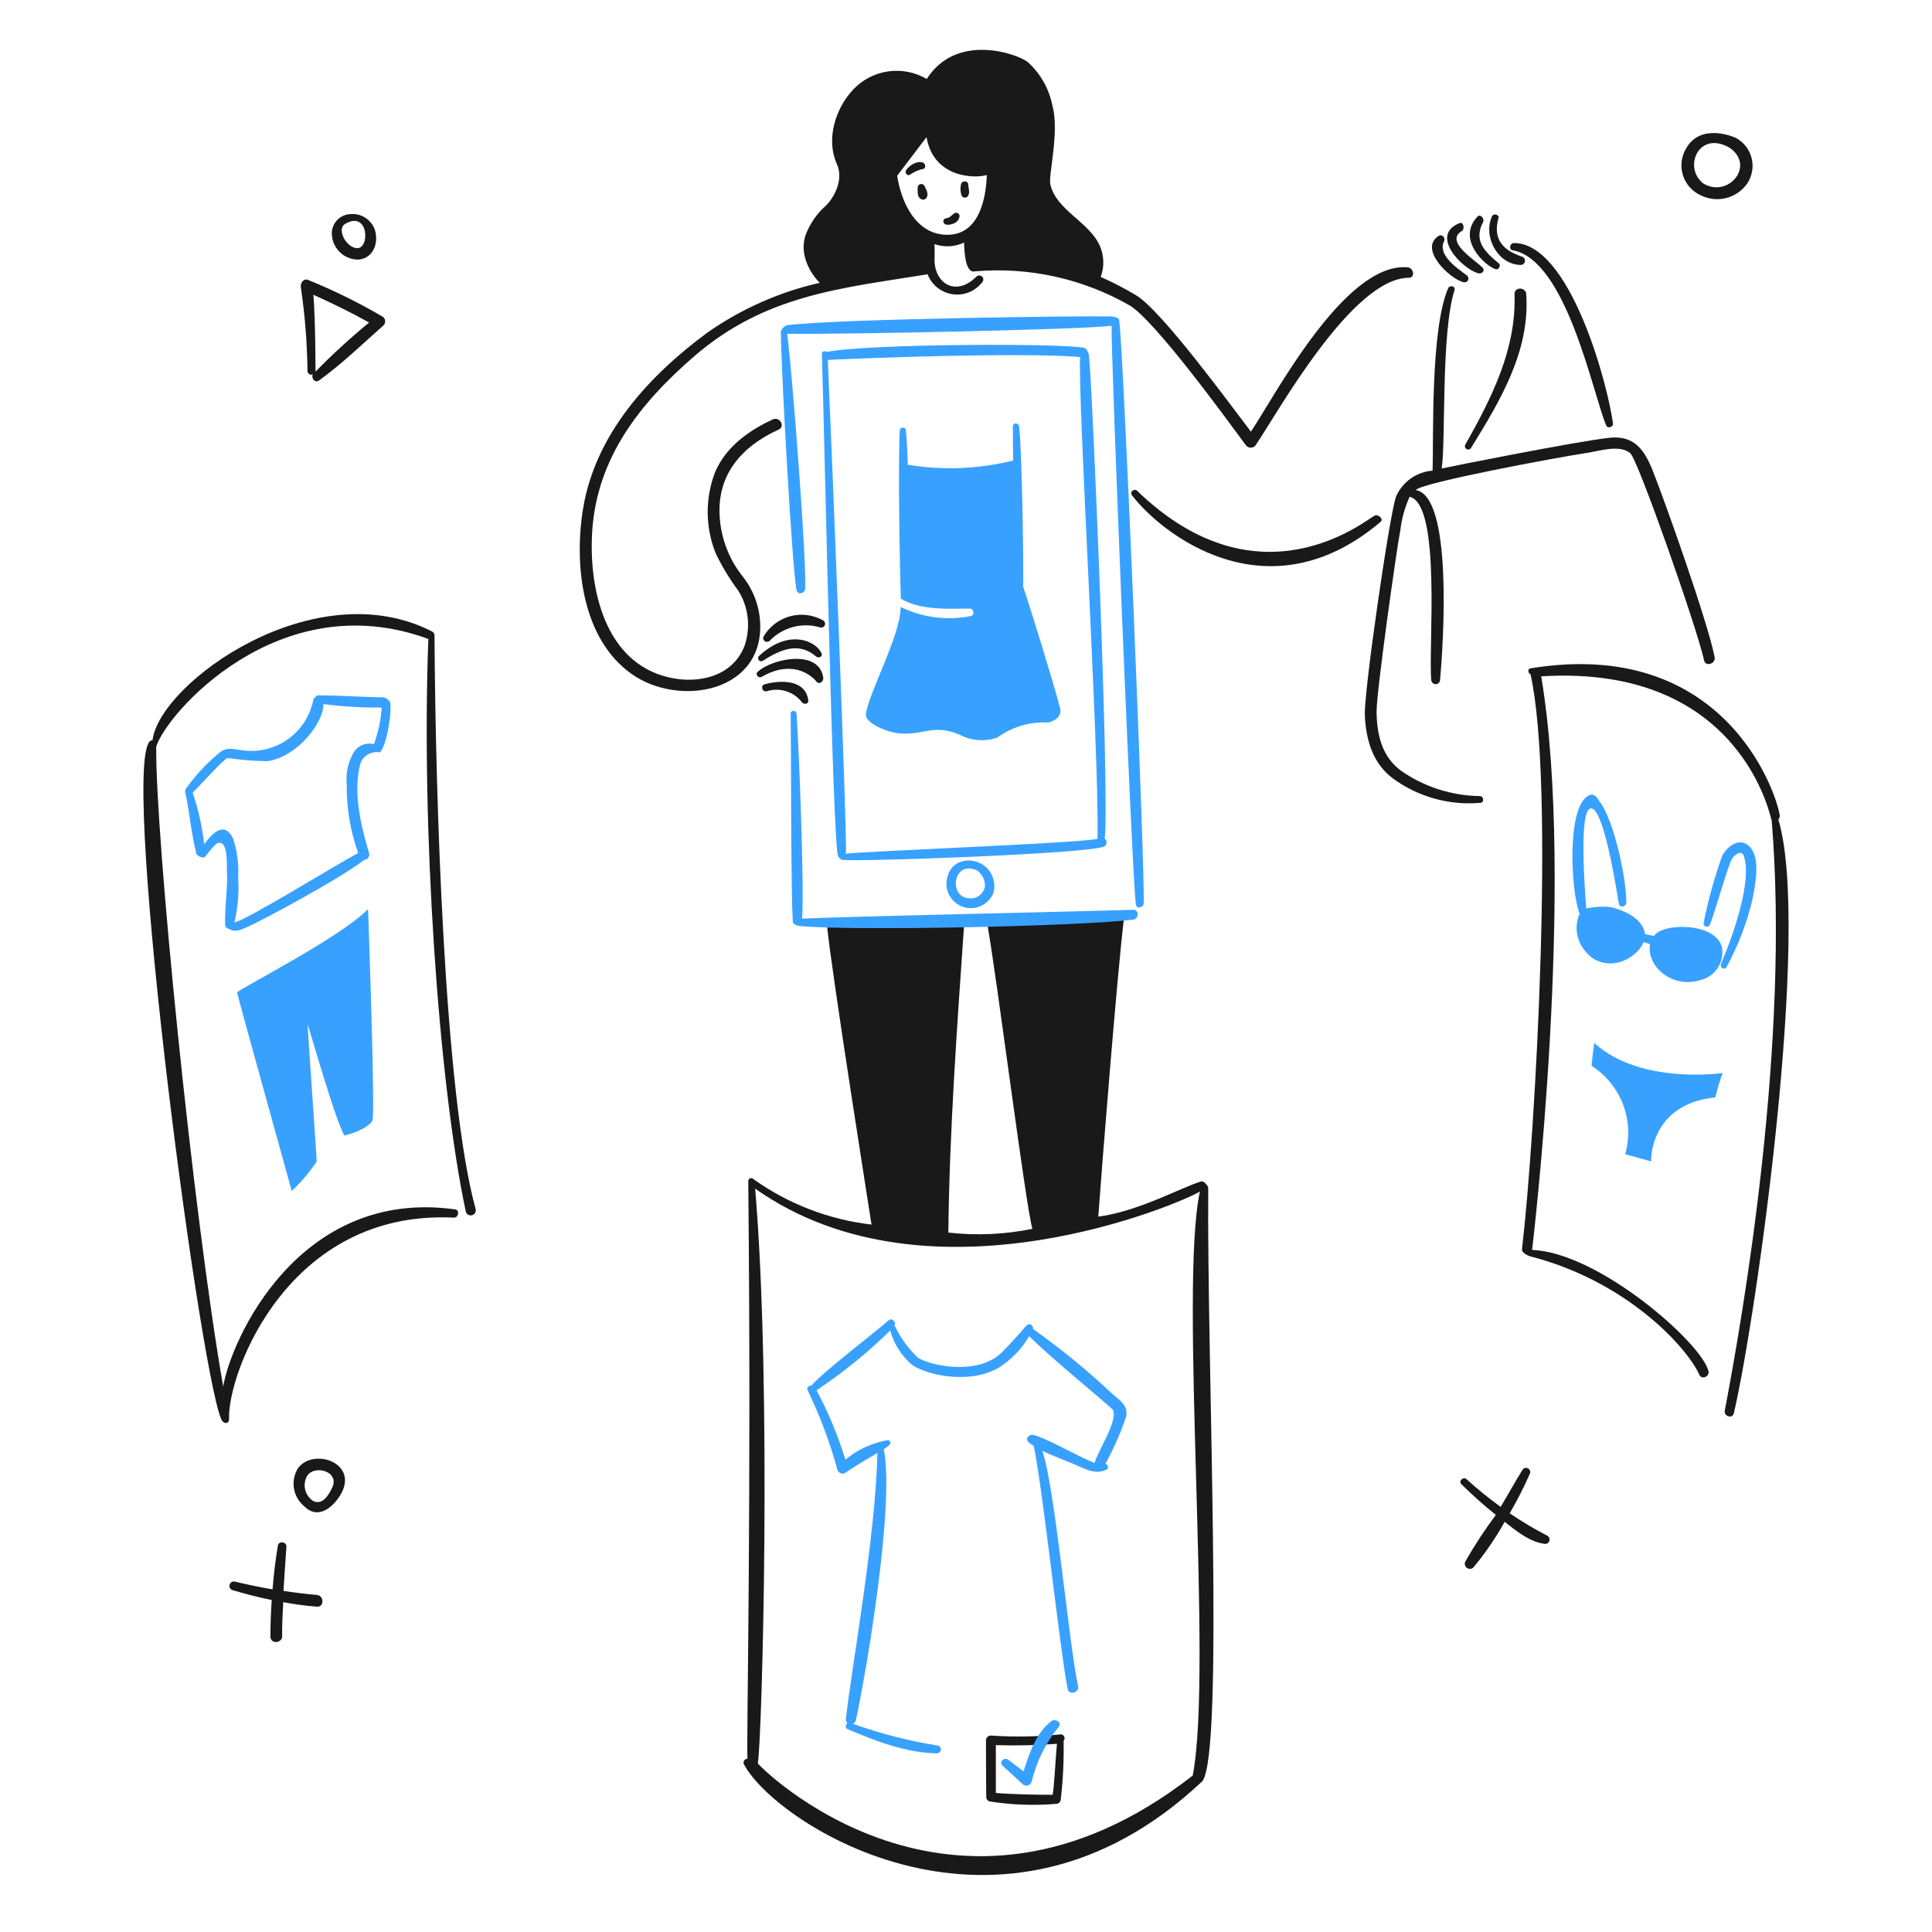 <svg width="154" height="154" viewBox="0 0 154 154" fill="none" xmlns="http://www.w3.org/2000/svg">
<path d="M60.707 53.954C63.018 52.623 64.528 53.662 65.088 54.337C65.318 54.617 65.66 54.295 65.624 54.019C65.286 51.703 61.548 52.495 60.392 53.551C60.177 53.743 60.452 54.101 60.707 53.954Z" fill="#191919"/>
<path d="M60.792 52.678C62.214 51.779 63.638 51.125 65.067 52.338C65.24 52.484 65.581 52.358 65.492 52.103C65.186 51.227 63.003 49.959 60.494 52.295C60.453 52.337 60.429 52.393 60.426 52.452C60.423 52.511 60.441 52.569 60.477 52.615C60.514 52.662 60.565 52.694 60.623 52.705C60.681 52.717 60.741 52.707 60.792 52.678Z" fill="#191919"/>
<path d="M61.345 51.083C61.857 50.547 62.507 50.164 63.224 49.976C63.94 49.788 64.695 49.803 65.403 50.019C65.473 50.033 65.544 50.023 65.607 49.99C65.669 49.957 65.718 49.903 65.746 49.838C65.773 49.773 65.777 49.7 65.758 49.633C65.738 49.565 65.695 49.506 65.637 49.466C64.837 49.008 63.889 48.883 62.998 49.118C62.107 49.353 61.344 49.929 60.873 50.721C60.84 50.784 60.829 50.857 60.844 50.927C60.859 50.997 60.898 51.059 60.955 51.103C61.012 51.147 61.083 51.168 61.154 51.165C61.225 51.161 61.293 51.132 61.345 51.083Z" fill="#191919"/>
<path d="M61.111 55.102C61.612 54.94 62.151 54.937 62.653 55.093C63.156 55.249 63.598 55.557 63.919 55.974C64.063 56.169 64.47 56.144 64.428 55.826C64.213 54.126 62.166 54.202 60.941 54.549C60.598 54.647 60.748 55.18 61.111 55.102Z" fill="#191919"/>
<path d="M116.915 21.947C116.198 21.411 114.554 20.331 115.107 19.225C115.235 18.97 114.958 18.629 114.682 18.8C113.041 19.816 115.557 22.251 116.681 22.5C116.75 22.514 116.822 22.504 116.885 22.471C116.947 22.438 116.997 22.385 117.024 22.32C117.052 22.255 117.056 22.182 117.036 22.114C117.016 22.046 116.974 21.987 116.915 21.947Z" fill="#191919"/>
<path d="M118.169 21.331C117.624 20.75 115.129 19.268 116.511 18.421C116.787 18.25 116.659 17.655 116.341 17.783C113.915 18.757 116.559 21.441 117.829 21.781C118.129 21.857 118.407 21.583 118.169 21.331Z" fill="#191919"/>
<path d="M119.467 20.99C118.371 20.09 117.433 19.197 118.212 17.715C118.359 17.437 118.003 17.016 117.766 17.269C116.087 19.055 118.326 21.16 119.212 21.458C119.448 21.538 119.677 21.163 119.467 20.99Z" fill="#191919"/>
<path d="M118.935 17.226C118.182 18.848 119.382 21.107 121.232 21.118C121.312 21.115 121.388 21.084 121.447 21.03C121.506 20.977 121.544 20.904 121.554 20.824C121.564 20.745 121.546 20.665 121.503 20.598C121.459 20.531 121.394 20.482 121.317 20.459C120.696 20.214 118.799 19.658 119.446 17.375C119.525 17.096 119.044 16.993 118.935 17.226Z" fill="#191919"/>
<path d="M120.573 19.948C124.896 20.719 126.968 31.458 128.037 33.921C128.147 34.174 128.591 34.048 128.573 33.768C128.147 30.556 125.127 19.349 120.662 19.372C120.339 19.395 120.253 19.891 120.573 19.948Z" fill="#191919"/>
<path d="M90.225 39.471C92.481 42.452 100.961 49.292 110.046 41.598C110.322 41.364 109.851 40.953 109.556 41.108C108.782 41.517 100.348 48.489 90.65 39.131C90.438 38.897 90.017 39.194 90.225 39.471Z" fill="#191919"/>
<path d="M136.672 52.38C136.17 49.7 132.674 39.854 131.738 37.514C131.057 35.814 130.249 34.681 128.25 34.898C125.654 35.186 115.447 37.217 114.916 37.344C115.256 35.218 114.85 26.548 115.937 23.138C116.045 22.799 115.554 22.692 115.427 22.989C114.006 26.288 114.278 35.088 114.193 37.514C113.566 37.562 112.964 37.779 112.451 38.142C111.938 38.506 111.533 39.002 111.28 39.577C110.777 40.912 108.708 55.166 108.791 57.016C108.878 58.931 109.391 60.797 110.982 62.014C113.006 63.514 115.511 64.218 118.021 63.992C118.339 63.948 118.254 63.456 117.957 63.456C115.721 63.426 113.544 62.73 111.705 61.457C110.149 60.335 109.75 58.565 109.727 56.736C109.708 55.183 111.388 43.336 111.62 42.275C111.726 41.348 111.977 40.444 112.364 39.595C114.916 40.212 113.842 51.716 114.087 54.184C114.087 54.277 114.124 54.366 114.189 54.432C114.255 54.498 114.344 54.535 114.437 54.535C114.53 54.535 114.62 54.498 114.685 54.432C114.751 54.366 114.788 54.277 114.788 54.184C115.079 50.974 115.788 39.553 112.853 39.063C113.215 38.489 124.167 36.448 126.464 36.107C127.464 35.958 129.103 35.402 129.952 36.128C130.57 36.658 135.268 50.058 135.822 52.591C135.907 53.188 136.776 52.933 136.672 52.38Z" fill="#191919"/>
<path d="M112.215 21.309C107.197 20.858 101.624 31.56 99.71 34.409C98.2 32.432 92.607 24.756 90.565 23.542C89.654 22.994 88.71 22.504 87.737 22.075C88.036 21.276 88.013 20.391 87.673 19.608C86.803 17.651 84.173 16.761 83.718 14.674C83.564 13.973 84.465 10.42 83.888 8.422C83.625 7.075 82.93 5.851 81.91 4.934C81.01 4.262 76.234 2.593 73.871 6.295C72.95 5.755 71.874 5.541 70.816 5.688C69.758 5.834 68.781 6.333 68.041 7.103C66.573 8.635 65.826 11.124 66.701 13.058C67.337 14.463 66.298 15.952 65.85 16.375C65.118 17.015 64.556 17.826 64.213 18.736C63.536 20.817 65.301 22.502 65.344 22.543C62.112 23.275 59.056 24.633 56.347 26.541C51.685 29.98 47.444 34.641 46.479 40.534C45.747 44.999 46.365 50.923 50.372 53.741C54.047 56.324 60.685 55.273 60.601 49.828C60.57 48.438 60.093 47.096 59.239 45.999C58.136 44.636 57.483 42.964 57.368 41.214C57.134 37.833 59.117 35.589 62.068 34.239C62.622 33.985 62.135 33.182 61.6 33.431C59.676 34.326 57.879 35.6 57.006 37.62C56.197 39.709 56.212 42.028 57.049 44.106C57.547 45.147 58.145 46.137 58.835 47.063C59.247 47.714 59.507 48.45 59.595 49.216C59.683 49.982 59.598 50.758 59.345 51.486C58.413 53.912 55.708 54.529 53.391 54.013C48.221 52.87 46.924 46.953 47.202 42.401C47.562 36.489 51.026 32.124 55.347 28.389C61.085 23.429 67.259 22.961 73.937 21.862C74.101 22.286 74.376 22.658 74.733 22.939C75.091 23.22 75.517 23.399 75.968 23.458C76.418 23.517 76.876 23.453 77.294 23.273C77.711 23.093 78.072 22.804 78.339 22.437C78.378 22.369 78.39 22.289 78.374 22.213C78.358 22.136 78.314 22.068 78.252 22.022C78.19 21.975 78.112 21.952 78.035 21.958C77.957 21.964 77.884 21.998 77.829 22.054C76.23 23.653 74.537 22.637 74.49 20.777C74.49 20.777 74.511 19.842 74.49 19.459C75.262 19.729 76.109 19.683 76.847 19.332C76.868 19.944 76.91 21.819 77.719 21.629C82.012 21.258 86.316 22.208 90.054 24.351C92.093 25.587 97.788 33.428 99.283 35.454C99.327 35.524 99.388 35.582 99.461 35.623C99.533 35.663 99.615 35.684 99.698 35.684C99.781 35.684 99.863 35.663 99.935 35.623C100.008 35.582 100.069 35.524 100.113 35.454C101.913 32.769 107.79 22.163 112.299 22.141C112.832 22.136 112.682 21.353 112.215 21.309ZM75.384 18.715C72.96 18.623 71.832 16.078 71.514 14.014C71.577 13.909 73.151 11.87 73.853 10.931C74.406 14.164 77.659 14.249 78.659 13.951C78.593 15.972 77.976 18.813 75.381 18.715H75.384Z" fill="#191919"/>
<path d="M89.205 25.499C89.166 25.286 88.651 25.225 88.546 25.222C86.438 25.169 66.959 25.403 62.707 25.924C62.597 25.971 62.499 26.041 62.418 26.129C62.337 26.217 62.276 26.321 62.239 26.434C62.281 29.923 63.148 45.384 63.493 47.042C63.577 47.446 64.136 47.319 64.174 46.957C64.344 45.322 63.178 29.965 62.749 26.605C67.087 26.669 86.568 26.264 88.609 25.966C88.524 27.796 90.246 70.29 90.544 72.115C90.604 72.478 91.138 72.35 91.161 72.03C91.302 70.053 89.535 27.322 89.205 25.499Z" fill="#38A1FF"/>
<path d="M76.529 68.713C76.292 68.803 76.079 68.948 75.909 69.137C75.739 69.325 75.616 69.552 75.551 69.797C75.384 70.272 75.407 70.793 75.617 71.251C75.826 71.709 76.204 72.068 76.672 72.252C77.14 72.437 77.662 72.433 78.127 72.24C78.592 72.049 78.965 71.684 79.166 71.222C79.278 70.861 79.286 70.476 79.19 70.11C79.094 69.744 78.899 69.412 78.625 69.151C78.351 68.891 78.01 68.711 77.639 68.634C77.269 68.556 76.885 68.584 76.529 68.713ZM78.507 70.67C78.454 70.959 78.292 71.217 78.055 71.391C77.818 71.565 77.523 71.642 77.231 71.605C75.551 71.481 75.998 68.5 77.891 69.393C78.093 69.536 78.256 69.728 78.364 69.952C78.472 70.175 78.521 70.422 78.507 70.67Z" fill="#38A1FF"/>
<path d="M88.056 66.841C88.46 63.864 87.12 31.581 86.801 28.306C86.801 28.2 86.63 27.779 86.44 27.732C84.877 27.345 69.193 27.392 65.896 28.051C65.768 27.944 65.492 27.987 65.513 28.221C65.725 34.941 66.364 66.65 66.789 68.203C66.811 68.309 67.044 68.543 67.13 68.543C68.916 68.692 86.44 68.053 87.95 67.5C88.015 67.479 88.073 67.439 88.118 67.387C88.162 67.335 88.192 67.271 88.203 67.203C88.213 67.135 88.206 67.065 88.18 67.002C88.154 66.938 88.111 66.882 88.056 66.841ZM67.428 68.053C67.535 66.48 66.28 35.196 65.983 28.689C69.364 28.519 81.593 28.076 86.101 28.459C85.888 31.628 87.653 60.466 87.479 66.866C85.823 67.224 68.98 67.841 67.428 68.053Z" fill="#38A1FF"/>
<path d="M84.504 56.463C84.078 54.762 82.079 48.276 81.548 46.744C81.611 46.681 81.494 36.065 81.228 33.984C81.191 33.686 80.74 33.665 80.74 33.984C80.74 34.899 80.74 35.792 80.76 36.706C78.013 37.392 75.154 37.508 72.361 37.046C72.336 36.138 72.287 35.23 72.211 34.324C72.211 34.26 72.186 34.197 72.14 34.151C72.094 34.106 72.032 34.08 71.967 34.08C71.902 34.08 71.84 34.106 71.794 34.151C71.749 34.197 71.723 34.26 71.723 34.324C71.57 36.578 71.723 45.532 71.808 47.724C73.381 48.66 75.551 48.521 77.294 48.511C77.635 48.511 77.72 49.047 77.379 49.106C75.487 49.482 73.524 49.228 71.789 48.383C71.811 50.616 69.16 55.381 69.024 56.954C68.965 57.656 70.769 58.4 71.768 58.464C73.777 58.593 74.425 57.67 76.553 58.591C77.006 58.824 77.503 58.961 78.011 58.994C78.52 59.027 79.03 58.955 79.509 58.783C80.672 57.936 82.092 57.516 83.529 57.592C83.603 57.592 84.721 57.327 84.504 56.463Z" fill="#38A1FF"/>
<path d="M141.754 65.331C141.797 65.282 141.828 65.224 141.846 65.162C141.865 65.1 141.87 65.034 141.861 64.97C141.534 62.951 137.323 50.774 121.998 53.273C121.743 53.315 121.785 53.656 121.998 53.741C123.955 62.461 122.39 90.484 121.318 99.571C121.28 99.891 121.892 100.124 121.977 100.145C129.557 102.083 134.409 107.285 135.46 109.588C135.653 110.012 136.287 109.716 136.183 109.29C135.636 107.039 127.421 99.826 122.125 99.634C122.125 99.614 125.635 70.478 122.849 53.911C138.905 52.916 141.181 65.397 141.226 65.438C142.673 83.132 138.988 104.555 137.483 112.437C137.395 112.904 138.096 113.117 138.206 112.65C140.01 104.899 144.371 74.051 141.754 65.331Z" fill="#191919"/>
<path d="M127.078 83.132C127.056 83.28 126.843 84.939 126.865 84.961C128.01 85.689 128.889 86.768 129.372 88.036C129.855 89.304 129.916 90.695 129.545 92L131.608 92.574C131.608 92.574 131.438 88.023 136.733 87.47C136.887 86.814 137.078 86.168 137.308 85.534C137.308 85.534 130.739 86.492 127.078 83.132Z" fill="#38A1FF"/>
<path d="M37.909 96.359C35.401 87.211 34.708 63.333 34.634 50.593C34.61 50.502 34.558 50.42 34.486 50.36C25.081 45.492 12.709 54.443 12.155 59.013C9.277 58.653 15.781 108.606 17.621 113.093C17.813 113.561 18.275 113.519 18.259 113.093C18.126 109.48 22.966 96.39 36.187 97.058C36.527 97.075 36.677 96.455 36.272 96.399C23.84 94.676 18.408 106.777 17.791 110.521C15.367 96.676 12.368 66.477 12.453 59.524C13.177 56.993 22.194 46.53 34.145 50.933C33.571 65.968 34.936 86.232 37.123 96.549C37.133 96.603 37.154 96.655 37.184 96.701C37.215 96.746 37.255 96.785 37.301 96.815C37.347 96.845 37.399 96.865 37.453 96.874C37.507 96.884 37.563 96.882 37.616 96.869C37.669 96.856 37.72 96.832 37.764 96.799C37.808 96.766 37.845 96.725 37.872 96.677C37.9 96.629 37.917 96.577 37.923 96.522C37.93 96.468 37.925 96.412 37.909 96.359Z" fill="#191919"/>
<path d="M31.082 55.953C30.975 55.78 30.809 55.651 30.614 55.591C28.869 55.559 27.105 55.432 25.362 55.421C25.213 55.421 25 55.698 24.979 55.761C24.734 57.04 24.004 58.175 22.942 58.928C21.88 59.681 20.567 59.994 19.28 59.802C18.428 59.676 17.983 59.526 17.344 60.121C16.379 60.938 15.521 61.874 14.792 62.907C14.748 63.031 14.748 63.166 14.792 63.29C15.133 64.863 15.251 66.529 15.664 68.075C15.704 68.228 16.2 68.439 16.323 68.309C16.541 68.079 17.089 67.291 17.365 67.203C18.198 66.936 18.065 68.947 18.088 69.372C18.165 70.819 17.907 72.263 17.94 73.71C17.941 73.791 17.973 73.868 18.027 73.927C18.082 73.986 18.157 74.022 18.238 74.03C18.705 74.349 19.217 74.118 19.747 73.88C20.877 73.376 27.212 69.989 29.02 68.543C29.083 68.54 29.146 68.524 29.203 68.495C29.259 68.465 29.309 68.424 29.348 68.373C29.386 68.322 29.413 68.263 29.427 68.201C29.44 68.138 29.439 68.073 29.424 68.011C29.006 66.584 28.083 63.545 28.68 61.035C28.754 60.685 28.962 60.377 29.26 60.178C29.558 59.98 29.922 59.906 30.275 59.972C30.795 59.562 31.295 56.612 31.082 55.953ZM28.275 59.845C27.765 60.64 27.54 61.585 27.637 62.525C27.612 64.387 27.922 66.238 28.552 67.99C26.935 68.841 19.471 73.456 18.684 73.52C18.965 72.358 19.065 71.16 18.982 69.968C19.049 68.91 18.912 67.848 18.578 66.842C17.911 65.421 16.919 66.395 16.28 67.289C16.113 65.893 15.806 64.518 15.361 63.184C15.771 62.794 17.903 60.42 18.148 60.42C19.19 60.574 20.242 60.659 21.295 60.675C23.734 60.343 25.82 57.547 25.782 56.123C27.319 56.322 28.869 56.414 30.419 56.4C30.361 57.396 30.154 58.378 29.806 59.313C29.527 59.244 29.233 59.258 28.962 59.352C28.69 59.446 28.452 59.617 28.275 59.845Z" fill="#38A1FF"/>
<path d="M29.339 72.456C27.191 74.71 18.982 78.858 18.897 79.112C18.876 79.176 23.256 94.934 23.256 94.934C24 94.229 24.664 93.445 25.238 92.595C25.262 92.447 24.728 85.109 24.515 81.622C25.004 83.153 26.727 89.257 27.45 90.512C28.109 90.359 29.338 89.934 29.683 89.32C29.931 88.871 29.339 72.456 29.339 72.456Z" fill="#38A1FF"/>
<path d="M88.631 111.076C86.655 109.216 84.552 107.496 82.336 105.929C82.351 105.865 82.344 105.798 82.317 105.737C82.29 105.677 82.244 105.627 82.186 105.596C82.128 105.564 82.061 105.553 81.996 105.563C81.931 105.574 81.871 105.605 81.825 105.653C81.804 105.674 80.482 107.202 79.805 107.844C77.839 109.705 74.043 108.82 73.148 108.205C72.378 107.469 71.751 106.596 71.298 105.632C71.468 105.356 71.068 105.038 70.852 105.228C69.712 106.237 65.556 109.396 64.685 110.439C64.514 110.417 64.257 110.609 64.365 110.8C65.355 112.84 66.153 114.967 66.748 117.155C66.766 117.216 66.798 117.272 66.841 117.319C66.884 117.366 66.937 117.403 66.996 117.428C67.055 117.452 67.118 117.463 67.182 117.46C67.245 117.457 67.308 117.44 67.364 117.41C67.976 116.964 69.725 115.943 69.937 115.815C69.809 122.493 67.768 133.595 67.427 137.04C67.419 137.096 67.426 137.154 67.449 137.207C67.471 137.259 67.508 137.305 67.555 137.337C67.407 137.444 67.345 137.736 67.555 137.827C69.793 138.79 72.254 139.72 74.701 139.762C74.774 139.757 74.844 139.728 74.898 139.678C74.952 139.628 74.987 139.561 74.997 139.488C75.007 139.416 74.992 139.342 74.953 139.279C74.915 139.216 74.856 139.169 74.786 139.145C72.468 138.777 70.189 138.194 67.98 137.402C68.036 137.379 68.086 137.345 68.126 137.3C68.167 137.256 68.197 137.203 68.215 137.146C69.002 133.595 71.341 119.963 70.447 115.518C70.612 115.409 70.769 115.289 70.915 115.156C70.944 115.126 70.964 115.089 70.972 115.048C70.98 115.007 70.975 114.965 70.96 114.927C70.944 114.888 70.917 114.855 70.883 114.832C70.849 114.808 70.808 114.795 70.767 114.795C69.523 115.007 68.357 115.543 67.385 116.348C66.797 114.435 66.028 112.584 65.088 110.818C67.194 109.422 69.159 107.827 70.958 106.054C71.25 107.112 71.849 108.06 72.68 108.776C73.599 109.475 77.064 110.461 79.592 109.031C80.601 108.399 81.441 107.53 82.038 106.501C83.505 108.032 88.632 112.2 88.716 112.392C89.105 113.282 87.567 115.539 87.248 116.603C86.44 116.369 83.23 114.51 82.314 114.371C82.017 114.325 81.691 114.696 81.974 114.945C82.099 115.054 82.251 115.157 82.399 115.263C83.102 118.517 84.478 131.466 85.1 134.616C85.21 135.169 86.049 134.937 85.929 134.382C85.199 130.99 84.058 118.302 83.08 115.646C83.909 116.051 84.823 116.372 85.611 116.71C86.46 117.074 87.287 117.574 88.184 117.156C88.414 117.047 88.311 116.752 88.12 116.667C88.737 115.551 89.257 114.384 89.673 113.179C90.098 112.161 89.372 111.717 88.631 111.076Z" fill="#38A1FF"/>
<path d="M84.462 138.255C82.638 138.44 80.803 138.469 78.975 138.34C78.873 138.34 78.776 138.381 78.704 138.453C78.632 138.524 78.592 138.622 78.592 138.723C78.592 140.233 78.602 141.722 78.612 143.232C78.612 143.314 78.639 143.394 78.689 143.46C78.739 143.525 78.809 143.572 78.889 143.593C80.64 143.871 82.418 143.935 84.185 143.785C84.266 143.782 84.345 143.754 84.41 143.705C84.475 143.655 84.522 143.586 84.546 143.508C84.732 141.934 84.81 140.35 84.78 138.765C84.825 138.715 84.852 138.651 84.857 138.584C84.863 138.516 84.846 138.449 84.811 138.392C84.775 138.335 84.722 138.291 84.659 138.266C84.596 138.241 84.527 138.238 84.462 138.255ZM79.379 142.913V139.105C81.003 139.155 82.629 139.12 84.249 139C84.164 139.829 84.019 142.573 83.909 143.058C83.313 143.083 80.272 143.019 79.379 142.913Z" fill="#191919"/>
<path d="M83.803 137.192C82.619 138.088 82.038 139.744 81.591 141.19C81.187 140.892 80.782 140.595 80.379 140.275C80.059 140.021 79.585 140.453 79.912 140.743C80.453 141.224 80.974 141.722 81.507 142.21C81.56 142.264 81.627 142.302 81.7 142.321C81.773 142.341 81.85 142.341 81.923 142.322C81.996 142.302 82.063 142.264 82.116 142.211C82.17 142.158 82.209 142.092 82.229 142.019C82.617 140.426 83.35 138.937 84.377 137.66C84.691 137.314 84.121 136.953 83.803 137.192Z" fill="#38A1FF"/>
<path d="M123.337 122.411C122.302 121.877 121.301 121.281 120.338 120.625C120.928 119.614 121.461 118.57 121.933 117.498C121.975 117.423 121.986 117.333 121.963 117.25C121.94 117.166 121.886 117.094 121.811 117.05C121.736 117.006 121.647 116.993 121.563 117.013C121.479 117.033 121.406 117.085 121.359 117.159C120.75 118.129 120.21 119.136 119.616 120.115C118.669 119.427 117.76 118.689 116.893 117.903C116.638 117.673 116.233 118.056 116.489 118.307C117.361 119.169 118.276 119.986 119.233 120.753C118.351 121.936 117.541 123.172 116.808 124.453C116.762 124.538 116.747 124.637 116.767 124.732C116.787 124.827 116.84 124.912 116.917 124.971C116.994 125.03 117.09 125.06 117.187 125.055C117.284 125.049 117.376 125.009 117.446 124.942C118.387 123.809 119.22 122.592 119.935 121.306C120.891 122.05 121.933 122.924 123.167 123.067C123.244 123.067 123.32 123.041 123.381 122.993C123.442 122.946 123.486 122.88 123.505 122.805C123.524 122.73 123.518 122.65 123.488 122.579C123.458 122.508 123.404 122.449 123.337 122.411Z" fill="#191919"/>
<path d="M25.255 127.133C24.366 127.052 23.48 126.945 22.597 126.813C22.661 125.644 22.756 124.453 22.831 123.283C22.855 122.901 22.218 122.794 22.15 123.198C21.958 124.354 21.816 125.518 21.725 126.686C20.718 126.517 19.718 126.311 18.727 126.069C18.637 126.047 18.543 126.061 18.464 126.107C18.385 126.153 18.327 126.229 18.302 126.317C18.277 126.405 18.287 126.5 18.331 126.581C18.375 126.661 18.448 126.722 18.535 126.75C19.554 127.052 20.598 127.324 21.661 127.537C21.594 128.5 21.558 129.464 21.554 130.429C21.554 131.088 22.501 130.982 22.49 130.429C22.473 129.515 22.533 128.621 22.576 127.707C23.468 127.88 24.37 128.001 25.277 128.068C25.85 128.11 25.85 127.182 25.255 127.133Z" fill="#191919"/>
<path d="M23.767 117.01C23.461 117.487 23.34 118.059 23.427 118.619C23.513 119.178 23.8 119.688 24.235 120.051C25.418 121.25 26.633 120.005 27.148 119.136C28.631 116.634 25.03 115.365 23.767 117.01ZM26.468 118.605C26.195 119.159 25.745 119.966 25 119.668C24.694 119.479 24.465 119.186 24.355 118.843C24.246 118.499 24.264 118.128 24.405 117.796C24.841 116.675 27.157 117.203 26.468 118.605Z" fill="#191919"/>
<path d="M30.466 25.222C28.568 24.112 26.592 23.139 24.554 22.312C24.191 22.166 23.935 22.568 23.98 22.887C24.305 25.099 24.482 27.329 24.511 29.565C24.511 29.615 24.523 29.665 24.547 29.709C24.571 29.754 24.605 29.792 24.648 29.819C24.69 29.847 24.739 29.863 24.789 29.867C24.84 29.871 24.89 29.862 24.936 29.841C24.787 30.139 25.105 30.562 25.425 30.33C27.244 29.019 28.871 27.438 30.551 25.95C30.606 25.902 30.648 25.843 30.674 25.775C30.7 25.708 30.71 25.635 30.701 25.563C30.693 25.492 30.667 25.423 30.626 25.364C30.585 25.304 30.53 25.256 30.466 25.222ZM25.149 29.623C25.149 29.602 25.149 25.519 24.979 23.497C26.489 24.177 27.977 24.901 29.424 25.709C27.929 26.935 26.502 28.242 25.149 29.623Z" fill="#191919"/>
<path d="M29.892 18.353C29.757 17.945 29.488 17.596 29.128 17.362C28.769 17.128 28.34 17.024 27.913 17.067C27.696 17.078 27.483 17.135 27.289 17.235C27.096 17.334 26.925 17.473 26.789 17.642C26.652 17.812 26.553 18.008 26.498 18.219C26.442 18.429 26.432 18.649 26.467 18.864C26.535 19.377 26.789 19.847 27.181 20.184C27.574 20.522 28.077 20.703 28.594 20.692C29.785 20.568 30.182 19.355 29.892 18.353ZM28.403 19.778C27.532 19.668 26.859 18.251 27.484 17.864C29.398 16.689 29.531 19.921 28.403 19.778Z" fill="#191919"/>
<path d="M138.373 10.995C138.246 10.932 135.609 9.762 134.418 11.803C134.222 12.12 134.096 12.475 134.048 12.844C134 13.214 134.031 13.589 134.14 13.945C134.249 14.302 134.432 14.631 134.678 14.91C134.924 15.19 135.227 15.414 135.567 15.567C136.193 15.88 136.911 15.958 137.591 15.787C138.27 15.615 138.865 15.205 139.267 14.632C139.464 14.339 139.597 14.008 139.658 13.661C139.72 13.314 139.708 12.958 139.624 12.616C139.539 12.274 139.385 11.953 139.169 11.674C138.954 11.395 138.683 11.164 138.373 10.995ZM135.779 14.632C135.577 14.478 135.408 14.285 135.282 14.065C135.156 13.844 135.076 13.601 135.046 13.349C135.017 13.097 135.038 12.842 135.109 12.598C135.18 12.354 135.299 12.128 135.459 11.931C136.429 10.859 137.819 11.741 137.905 11.803C139.913 13.236 137.757 15.8 135.779 14.632Z" fill="#191919"/>
<path d="M96.307 94.679C96.307 94.552 95.968 94.107 95.754 94.169C94.292 94.59 90.735 96.572 87.545 96.977C87.822 93.063 89.09 77.233 89.588 73.239C89.606 73.09 78.681 73.579 78.72 73.792C79.462 77.927 81.761 96.144 82.293 97.951C80.089 98.401 77.828 98.501 75.593 98.249C75.679 90.168 76.291 81.8 76.848 73.729C76.864 73.494 65.705 72.942 65.917 73.729C66.258 77.344 69.469 97.59 69.469 97.611C66.081 97.218 62.847 95.974 60.069 93.996C60.038 93.957 59.995 93.929 59.947 93.916C59.9 93.903 59.849 93.904 59.802 93.921C59.755 93.938 59.715 93.969 59.686 94.01C59.658 94.05 59.643 94.099 59.644 94.149C59.909 120.226 59.495 138.341 59.58 140.191C59.527 140.19 59.475 140.203 59.429 140.229C59.382 140.254 59.343 140.291 59.315 140.336C59.288 140.381 59.272 140.433 59.27 140.485C59.268 140.538 59.279 140.591 59.303 140.638C61.791 145.359 79.805 157.12 95.84 141.978C97.583 139.765 96.201 108.951 96.307 94.679ZM95.071 141.53C75.928 156.481 60.384 140.679 60.406 140.552C60.738 138.739 61.533 110.524 60.193 94.744C74.166 104.632 94.412 95.785 95.646 94.974C93.968 102.676 96.712 133.088 95.071 141.53Z" fill="#191919"/>
<path d="M90.31 72.52C85.888 72.665 68.299 73.03 63.939 73.221C64.11 70.563 63.687 59.653 63.493 56.888C63.472 56.59 63.02 56.59 63.025 56.888C63.068 59.654 63.033 70.693 63.195 73.455C63.212 73.753 63.748 73.817 63.791 73.817C68.171 74.221 85.955 73.835 90.31 73.307C90.8 73.247 90.821 72.503 90.31 72.52Z" fill="#38A1FF"/>
<path d="M137.267 75.561C136.827 73.494 132.504 73.54 131.844 74.604C131.61 74.561 131.355 74.519 131.121 74.455C131.057 73.86 130.544 72.847 128.399 72.307C127.745 72.236 127.085 72.272 126.442 72.413C126.336 71.052 125.826 64.522 126.804 64.438C127.824 64.351 128.813 70.693 129.037 72.03C129.098 72.392 129.628 72.285 129.632 71.945C129.654 70.074 128.674 65.481 127.549 63.949C127.314 63.63 127.143 63.222 126.719 63.375C124.863 64.041 125.187 70.988 125.911 72.839C125.694 73.331 125.623 73.875 125.706 74.407C125.789 74.938 126.023 75.434 126.379 75.838C127.503 77.265 129.518 77.001 130.654 75.684C130.805 75.507 130.927 75.306 131.015 75.089C131.185 75.153 131.355 75.195 131.525 75.259C131.219 76.979 133.219 78.782 135.439 78.151C136.018 78.037 136.531 77.705 136.871 77.222C137.212 76.74 137.354 76.145 137.267 75.561Z" fill="#38A1FF"/>
<path d="M139.5 67.526C138.734 66.677 137.733 67.397 137.288 68.185C136.658 69.932 136.161 71.723 135.8 73.545C135.783 73.613 135.794 73.684 135.829 73.744C135.865 73.804 135.923 73.847 135.991 73.864C136.059 73.881 136.13 73.87 136.19 73.834C136.25 73.799 136.293 73.74 136.31 73.673C136.739 72.589 137.735 68.994 138.054 68.462C138.246 68.144 138.815 67.719 138.99 68.207C139.679 70.127 138.219 74.415 137.182 76.82C137.054 77.118 137.481 77.374 137.628 77.076C138.541 75.401 139.228 73.613 139.671 71.759C139.893 70.646 140.369 68.481 139.5 67.526Z" fill="#38A1FF"/>
<path d="M117.255 35.707C119.552 31.985 121.969 28.007 121.657 23.456C121.617 22.86 120.701 22.843 120.722 23.456C120.875 27.836 118.896 31.721 116.809 35.429C116.772 35.488 116.76 35.56 116.776 35.628C116.792 35.696 116.834 35.755 116.893 35.791C116.952 35.828 117.024 35.84 117.092 35.824C117.159 35.809 117.218 35.766 117.255 35.707Z" fill="#191919"/>
<path d="M73.148 14.951C73.148 15.27 73.105 15.695 73.403 15.865C73.442 15.889 73.485 15.905 73.53 15.912C73.575 15.918 73.621 15.916 73.665 15.904C73.709 15.892 73.75 15.871 73.786 15.842C73.821 15.813 73.85 15.778 73.871 15.737C74.041 15.44 73.807 15.057 73.68 14.802C73.647 14.749 73.598 14.708 73.54 14.686C73.481 14.663 73.418 14.66 73.358 14.677C73.298 14.694 73.245 14.729 73.207 14.779C73.169 14.828 73.148 14.889 73.148 14.951Z" fill="#191919"/>
<path d="M76.593 14.738C76.53 15.029 76.552 15.331 76.657 15.609C76.683 15.653 76.721 15.69 76.766 15.715C76.81 15.74 76.861 15.753 76.912 15.753C76.963 15.753 77.014 15.74 77.059 15.715C77.103 15.69 77.141 15.653 77.168 15.609C77.336 15.332 77.188 14.951 77.168 14.674C77.168 14.377 76.617 14.377 76.593 14.738Z" fill="#191919"/>
<path d="M72.531 13.93C72.849 13.7 73.211 13.541 73.595 13.462C73.807 13.441 73.787 13.055 73.595 12.973C73.024 12.73 72.254 13.377 72.191 13.653C72.148 13.845 72.361 14.036 72.531 13.93Z" fill="#191919"/>
<path d="M75.423 17.907C75.658 17.948 76.409 17.866 76.487 17.227C76.487 17.179 76.475 17.133 76.451 17.092C76.427 17.051 76.393 17.017 76.352 16.993C76.311 16.97 76.264 16.958 76.217 16.959C76.169 16.959 76.123 16.972 76.083 16.997C75.868 17.121 75.764 17.338 75.488 17.38C75.041 17.441 75.168 17.862 75.423 17.907Z" fill="#191919"/>
</svg>
